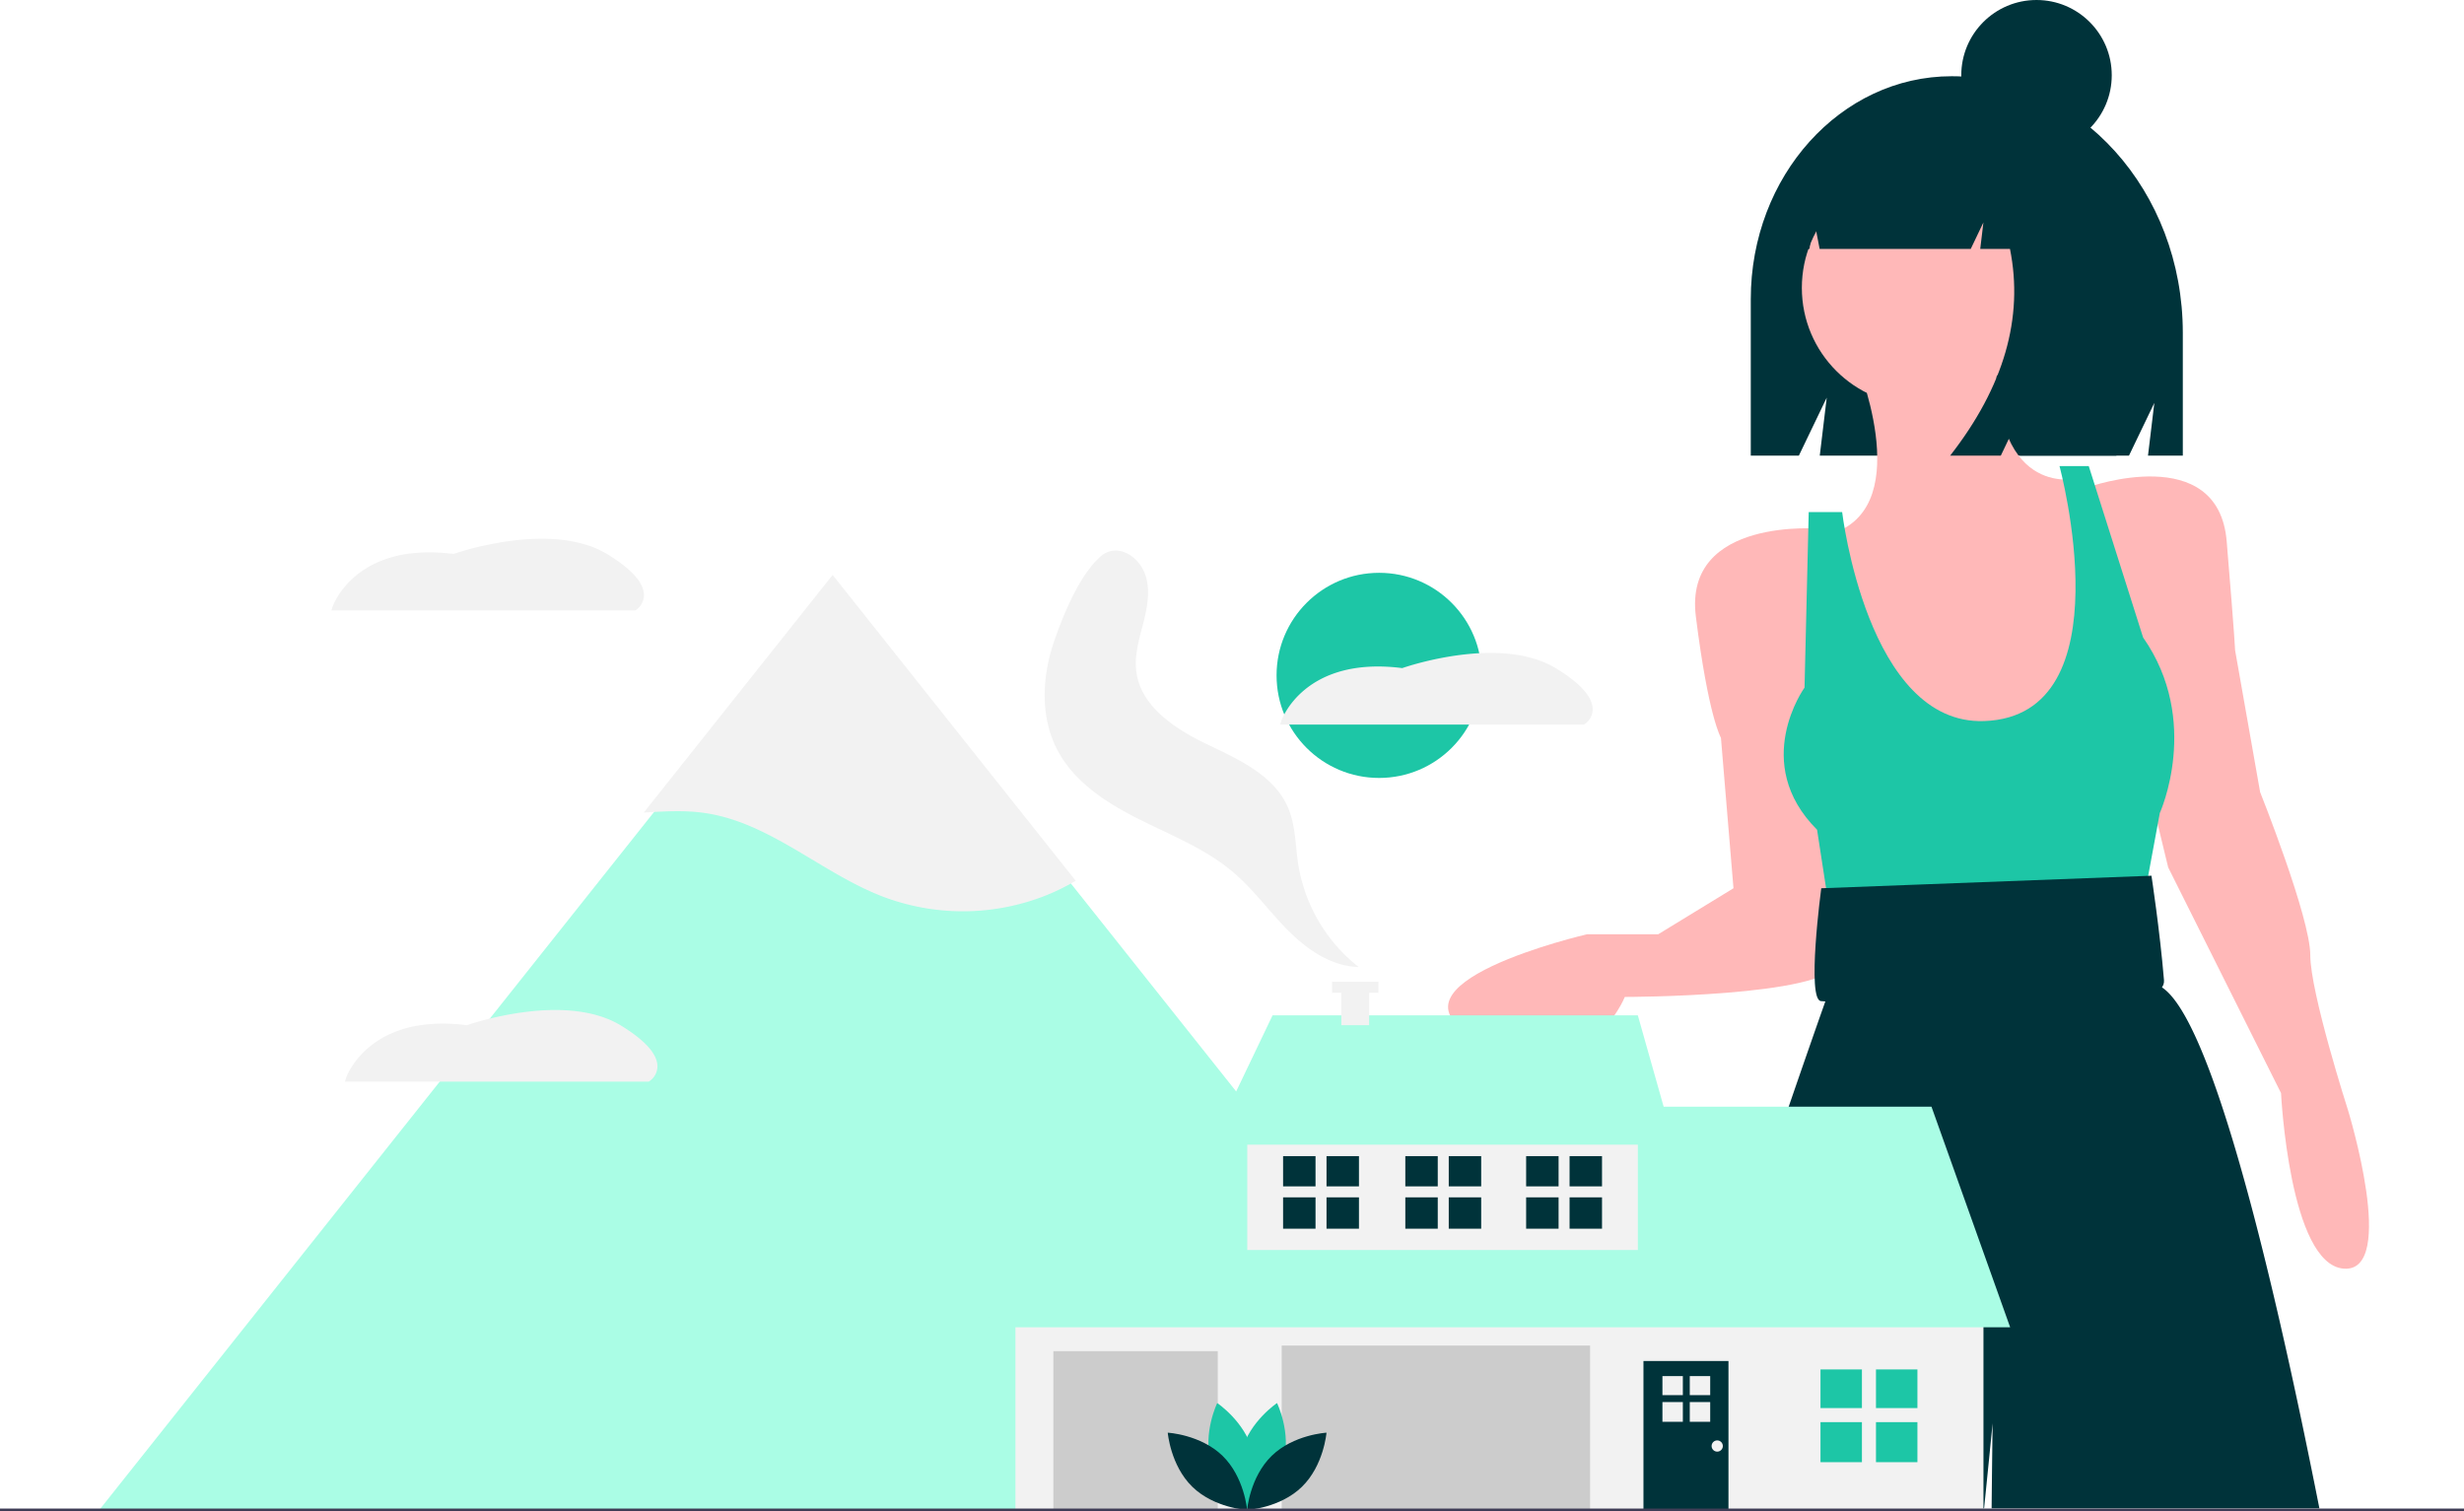 <svg id="Group_339" data-name="Group 339" xmlns="http://www.w3.org/2000/svg" width="1157.574" height="710" viewBox="0 0 1157.574 710">
  <path id="Path_111" data-name="Path 111" d="M938.088,130.813h0c-52.119,0-94.37,46.889-94.37,104.73v73.488h22.6L879.4,281.8l-3.271,27.228h145.273l11.9-24.752-2.974,24.752h16.356v-57.7C1046.683,184.77,998.064,130.813,938.088,130.813Z" transform="translate(-21.213 -95)" fill="#00333a"/>
  <path id="Path_112" data-name="Path 112" d="M892.535,262.894s29.455,68.728-9.818,82.474l39.273,129.6,66.765-3.927,17.673-43.2-3.927-64.8-5.891-43.2S955.373,329.659,959.3,257Z" transform="translate(-21.213 -95)" fill="#ffb8b8"/>
  <path id="Path_113" data-name="Path 113" d="M876.826,343.4s-64.8-5.891-58.91,41.237S829.7,441.588,829.7,441.588l5.891,70.692-35.346,21.6H766.861s-102.111,23.564-51.055,49.092,68.728-19.637,68.728-19.637,94.256,0,100.147-15.709S876.826,343.4,876.826,343.4Z" transform="translate(-21.213 -95)" fill="#ffb8b8"/>
  <path id="Path_114" data-name="Path 114" d="M1002.5,323.767s60.874-21.6,64.8,25.528,3.927,51.055,3.927,51.055l11.782,66.765s23.564,58.91,23.564,76.583,17.673,72.656,17.673,72.656,23.564,76.583-1.964,74.619S1092.83,608.5,1092.83,608.5l-53.019-106.038-15.709-64.8Z" transform="translate(-21.213 -95)" fill="#ffb8b8"/>
  <path id="Path_115" data-name="Path 115" d="M886.644,335.55H870.935l-1.964,82.474s-25.528,35.346,5.891,66.765l7.855,51.055,143.348-5.891,9.818-53.019s19.637-43.2-7.855-82.474l-25.528-80.51H988.755s31.836,117.384-35.346,119.784C898.426,435.7,886.644,335.55,886.644,335.55Z" transform="translate(-21.213 -95)" fill="#1dc6a6"/>
  <path id="Path_116" data-name="Path 116" d="M956.863,803.6c.25-24.973.47-39.97.47-39.97s-1.482,15-4,39.97H799.113c40.753-128.4,78.124-233.933,79.637-238.17a.651.651,0,0,1,.042-.136l4.759-15.852v-.01l2.014-6.721v-.031l2.129-7.044,2.88-9.612,127.632-3.924,3.569,8.025,12.148,27.311a10.283,10.283,0,0,1,2.964,1.4c21.843,14.308,49.112,119.127,73.97,244.766Z" transform="translate(-21.213 -95)" fill="#00333a"/>
  <path id="Path_117" data-name="Path 117" d="M1031.956,506.389l-155.13,5.891s-7.08,53.019,0,53.019c1.964,0,162.985,13.746,161.021-9.818S1031.956,506.389,1031.956,506.389Z" transform="translate(-21.213 -95)" fill="#00333a"/>
  <circle id="Ellipse_9" data-name="Ellipse 9" cx="55.175" cy="55.175" r="55.175" transform="translate(846.498 80.035)" fill="#ffb8b8"/>
  <path id="Path_118" data-name="Path 118" d="M964.916,159.662c-9.475-12.2-23.45-19.928-39.051-19.928h-1.853c-35.723,0-64.681,32.325-64.681,72.2H871.3l1.933-14.714,2.834,14.714h70.992l5.948-12.448-1.487,12.448h13.966q9.776,48.548-28.092,97.1h23.791l11.9-24.9-2.974,24.9h45.351l8.922-57.262C1024.38,208.884,999.463,172.52,964.916,159.662Z" transform="translate(-21.213 -95)" fill="#00333a"/>
  <circle id="Ellipse_10" data-name="Ellipse 10" cx="35.346" cy="35.346" r="35.346" transform="translate(921.396 0)" fill="#00333a"/>
  <circle id="Ellipse_11" data-name="Ellipse 11" cx="48.183" cy="48.183" r="48.183" transform="translate(599.721 269.091)" fill="#1dc6a6"/>
  <path id="Path_119" data-name="Path 119" d="M323.746,374.6a8.465,8.465,0,0,1-3.789,6.957l-.317.2H176.906L177.48,380c.1-.31,10.548-30.633,56.8-24.778,4.363-1.492,46.936-15.392,72.42.224C318.01,362.379,323.746,368.821,323.746,374.6Z" transform="translate(-21.213 -95)" fill="#f2f2f2"/>
  <path id="Path_120" data-name="Path 120" d="M551.676,621.283c14.366.308,25.795,10.719,25.795,10.719s-11.864,9.911-26.231,9.6-25.795-10.719-25.795-10.719S537.31,620.975,551.676,621.283Z" transform="translate(-21.213 -95)" fill="#6c63ff"/>
  <path id="Path_121" data-name="Path 121" d="M479.449,572.243c12.979,6.166,27.863,1.985,27.863,1.985s-6.161-14.179-19.14-20.345-27.863-1.985-27.863-1.985S466.47,566.077,479.449,572.243Z" transform="translate(-21.213 -95)" fill="#6c63ff"/>
  <path id="Path_122" data-name="Path 122" d="M480.769,566.116c14.31-1.308,26.836,7.753,26.836,7.753s-10.676,11.182-24.986,12.489-26.836-7.753-26.836-7.753S466.459,567.423,480.769,566.116Z" transform="translate(-21.213 -95)" fill="#3f3d56"/>
  <path id="Path_123" data-name="Path 123" d="M533.225,568.593c-1.372,14.3,7.634,26.87,7.634,26.87s11.229-10.626,12.6-24.93-7.634-26.87-7.634-26.87S534.6,554.289,533.225,568.593Z" transform="translate(-21.213 -95)" fill="#3f3d56"/>
  <path id="Path_124" data-name="Path 124" d="M600.619,656.32c-7.506,12.254-4.923,27.5-4.923,27.5s14.752-4.625,22.257-16.879,4.923-27.5,4.923-27.5S608.124,644.066,600.619,656.32Z" transform="translate(-21.213 -95)" fill="#3f3d56"/>
  <path id="Path_125" data-name="Path 125" d="M578.844,789.549l1.094-.739a34.269,34.269,0,0,1-6.048-19c.031-9.939,4.912-19.131,9.633-28.021.876-1.65,1.75-3.3,2.59-4.939a107.811,107.811,0,0,0,8.385-21.051c7.323-27.214.113-59.321-19.286-85.887-15.389-21.074-38.33-39.5-70.132-56.339l-.617,1.167c31.621,16.74,54.415,35.041,69.684,55.951,19.166,26.246,26.3,57.934,19.077,84.765a106.533,106.533,0,0,1-8.285,20.793c-.838,1.638-1.708,3.276-2.581,4.92-4.8,9.032-9.756,18.371-9.788,28.637a35.6,35.6,0,0,0,6.274,19.747Z" transform="translate(-21.213 -95)" fill="#3f3d56"/>
  <circle id="Ellipse_12" data-name="Ellipse 12" cx="12.541" cy="12.541" r="12.541" transform="translate(408.638 455.223)" fill="#3f3d56"/>
  <path id="Path_126" data-name="Path 126" d="M737.032,709.366H46.624l11.65-14.659,170.932-215.05,7.868-9.9L307.7,380.9l84.129-105.845L500.1,411.27Z" fill="#aafde5"/>
  <path id="Path_127" data-name="Path 127" d="M526.57,508.747a101.315,101.315,0,0,1-13.888,6.864,105.924,105.924,0,0,1-76.3.752c-29.14-11.062-53.359-35.044-84.212-39.457-9.44-1.351-18.977-.759-28.521-.188l88.73-111.633Z" transform="translate(-21.213 -95)" fill="#f2f2f2"/>
  <path id="Path_128" data-name="Path 128" d="M559.385,365.387c2.35,7.271.79,15.18-1.125,22.578s-4.194,14.965-3.215,22.543c2.115,16.377,18.151,26.88,33.035,34.029s31.631,14.568,38.191,29.722c3.628,8.382,3.457,17.837,4.869,26.861a76.708,76.708,0,0,0,28.374,48.155c-12.638-.3-23.959-7.984-32.906-16.916s-16.368-19.382-26-27.576c-12.975-11.044-29.18-17.366-44.411-25s-30.408-17.451-38.292-32.556c-8.06-15.441-7.168-34.322-1.525-50.8,4.191-12.238,11.9-31.229,21.821-39.965C546.016,349.584,556.43,356.245,559.385,365.387Z" transform="translate(-21.213 -95)" fill="#f2f2f2"/>
  <rect id="Rectangle_356" data-name="Rectangle 356" width="454.772" height="96.367" transform="translate(477.049 612.963)" fill="#f2f2f2"/>
  <path id="Path_129" data-name="Path 129" d="M462.528,623.524l49.5-103.628H907.4l36.963,103.628Z" fill="#aafde5"/>
  <rect id="Rectangle_357" data-name="Rectangle 357" width="183.493" height="60.724" transform="translate(585.957 526.497)" fill="#f2f2f2"/>
  <path id="Path_130" data-name="Path 130" d="M597.837,476.993l-29.042,60.725H786.611l-17.162-60.725Z" fill="#aafde5"/>
  <rect id="Rectangle_358" data-name="Rectangle 358" width="144.88" height="77.225" transform="translate(602.128 632.104)" fill="#ccc"/>
  <rect id="Rectangle_359" data-name="Rectangle 359" width="77.225" height="74.585" transform="translate(494.87 634.744)" fill="#ccc"/>
  <rect id="Rectangle_360" data-name="Rectangle 360" width="39.933" height="69.965" transform="translate(772.09 639.365)" fill="#00333a"/>
  <rect id="Rectangle_361" data-name="Rectangle 361" width="19.471" height="18.151" transform="translate(855.255 643.325)" fill="#1dc6a6"/>
  <rect id="Rectangle_362" data-name="Rectangle 362" width="19.471" height="18.151" transform="translate(881.327 643.325)" fill="#1dc6a6"/>
  <rect id="Rectangle_363" data-name="Rectangle 363" width="19.471" height="18.811" transform="translate(855.255 668.077)" fill="#1dc6a6"/>
  <rect id="Rectangle_364" data-name="Rectangle 364" width="19.471" height="18.811" transform="translate(881.327 668.077)" fill="#1dc6a6"/>
  <rect id="Rectangle_365" data-name="Rectangle 365" width="15.238" height="14.205" transform="translate(602.788 543.113)" fill="#00333a"/>
  <rect id="Rectangle_366" data-name="Rectangle 366" width="15.238" height="14.205" transform="translate(623.192 543.113)" fill="#00333a"/>
  <rect id="Rectangle_367" data-name="Rectangle 367" width="15.238" height="14.722" transform="translate(602.788 562.484)" fill="#00333a"/>
  <rect id="Rectangle_368" data-name="Rectangle 368" width="15.238" height="14.722" transform="translate(623.192 562.484)" fill="#00333a"/>
  <rect id="Rectangle_369" data-name="Rectangle 369" width="15.238" height="14.205" transform="translate(716.976 543.113)" fill="#00333a"/>
  <rect id="Rectangle_370" data-name="Rectangle 370" width="15.238" height="14.205" transform="translate(737.38 543.113)" fill="#00333a"/>
  <rect id="Rectangle_371" data-name="Rectangle 371" width="15.238" height="14.722" transform="translate(716.976 562.484)" fill="#00333a"/>
  <rect id="Rectangle_372" data-name="Rectangle 372" width="15.238" height="14.722" transform="translate(737.38 562.484)" fill="#00333a"/>
  <rect id="Rectangle_373" data-name="Rectangle 373" width="15.238" height="14.205" transform="translate(660.212 543.113)" fill="#00333a"/>
  <rect id="Rectangle_374" data-name="Rectangle 374" width="15.238" height="14.205" transform="translate(680.616 543.113)" fill="#00333a"/>
  <rect id="Rectangle_375" data-name="Rectangle 375" width="15.238" height="14.722" transform="translate(660.212 562.484)" fill="#00333a"/>
  <rect id="Rectangle_376" data-name="Rectangle 376" width="15.238" height="14.722" transform="translate(680.616 562.484)" fill="#00333a"/>
  <rect id="Rectangle_377" data-name="Rectangle 377" width="9.595" height="8.944" transform="translate(781 646.453)" fill="#f2f2f2"/>
  <rect id="Rectangle_378" data-name="Rectangle 378" width="9.595" height="8.944" transform="translate(793.847 646.453)" fill="#f2f2f2"/>
  <rect id="Rectangle_379" data-name="Rectangle 379" width="9.595" height="9.269" transform="translate(781 658.65)" fill="#f2f2f2"/>
  <rect id="Rectangle_380" data-name="Rectangle 380" width="9.595" height="9.269" transform="translate(793.847 658.65)" fill="#f2f2f2"/>
  <circle id="Ellipse_13" data-name="Ellipse 13" cx="2.64" cy="2.64" r="2.64" transform="translate(804.102 676.657)" fill="#f2f2f2"/>
  <path id="Path_131" data-name="Path 131" d="M647.575,461.163H625.793V466.4h4.357v15.227h13.069V466.4h4.356Z" fill="#f2f2f2"/>
  <path id="Path_132" data-name="Path 132" d="M624.175,781.881c-3.752,13.871-16.605,22.462-16.605,22.462s-6.769-13.9-3.017-27.77,16.605-22.462,16.605-22.462S627.927,768.009,624.175,781.881Z" transform="translate(-21.213 -95)" fill="#1dc6a6"/>
  <path id="Path_133" data-name="Path 133" d="M590.039,781.881c3.752,13.871,16.605,22.462,16.605,22.462s6.769-13.9,3.017-27.77-16.605-22.462-16.605-22.462S586.286,768.009,590.039,781.881Z" transform="translate(-21.213 -95)" fill="#1dc6a6"/>
  <path id="Path_134" data-name="Path 134" d="M595.552,778.9c10.3,10.023,11.554,25.432,11.554,25.432s-15.437-.843-25.733-10.866-11.554-25.432-11.554-25.432S585.256,768.876,595.552,778.9Z" transform="translate(-21.213 -95)" fill="#00333a"/>
  <path id="Path_135" data-name="Path 135" d="M618.661,778.9c-10.3,10.023-11.554,25.432-11.554,25.432s15.437-.843,25.733-10.866,11.554-25.432,11.554-25.432S628.958,768.876,618.661,778.9Z" transform="translate(-21.213 -95)" fill="#00333a"/>
  <rect id="Rectangle_381" data-name="Rectangle 381" width="1157.574" height="1.32" transform="translate(0 708.68)" fill="#3f3d56"/>
  <path id="Path_136" data-name="Path 136" d="M769.445,428.221a8.465,8.465,0,0,1-3.789,6.957l-.317.2H622.6l.574-1.749c.1-.31,10.548-30.633,56.8-24.778,4.363-1.492,46.936-15.392,72.42.224C763.709,416,769.445,422.445,769.445,428.221Z" transform="translate(-21.213 -95)" fill="#f2f2f2"/>
  <path id="Path_137" data-name="Path 137" d="M330.07,595.966a8.465,8.465,0,0,1-3.789,6.957l-.317.2H183.23l.574-1.749c.1-.31,10.548-30.633,56.8-24.778,4.363-1.492,46.936-15.392,72.42.224C324.335,583.749,330.07,590.191,330.07,595.966Z" transform="translate(-21.213 -95)" fill="#f2f2f2"/>
</svg>
